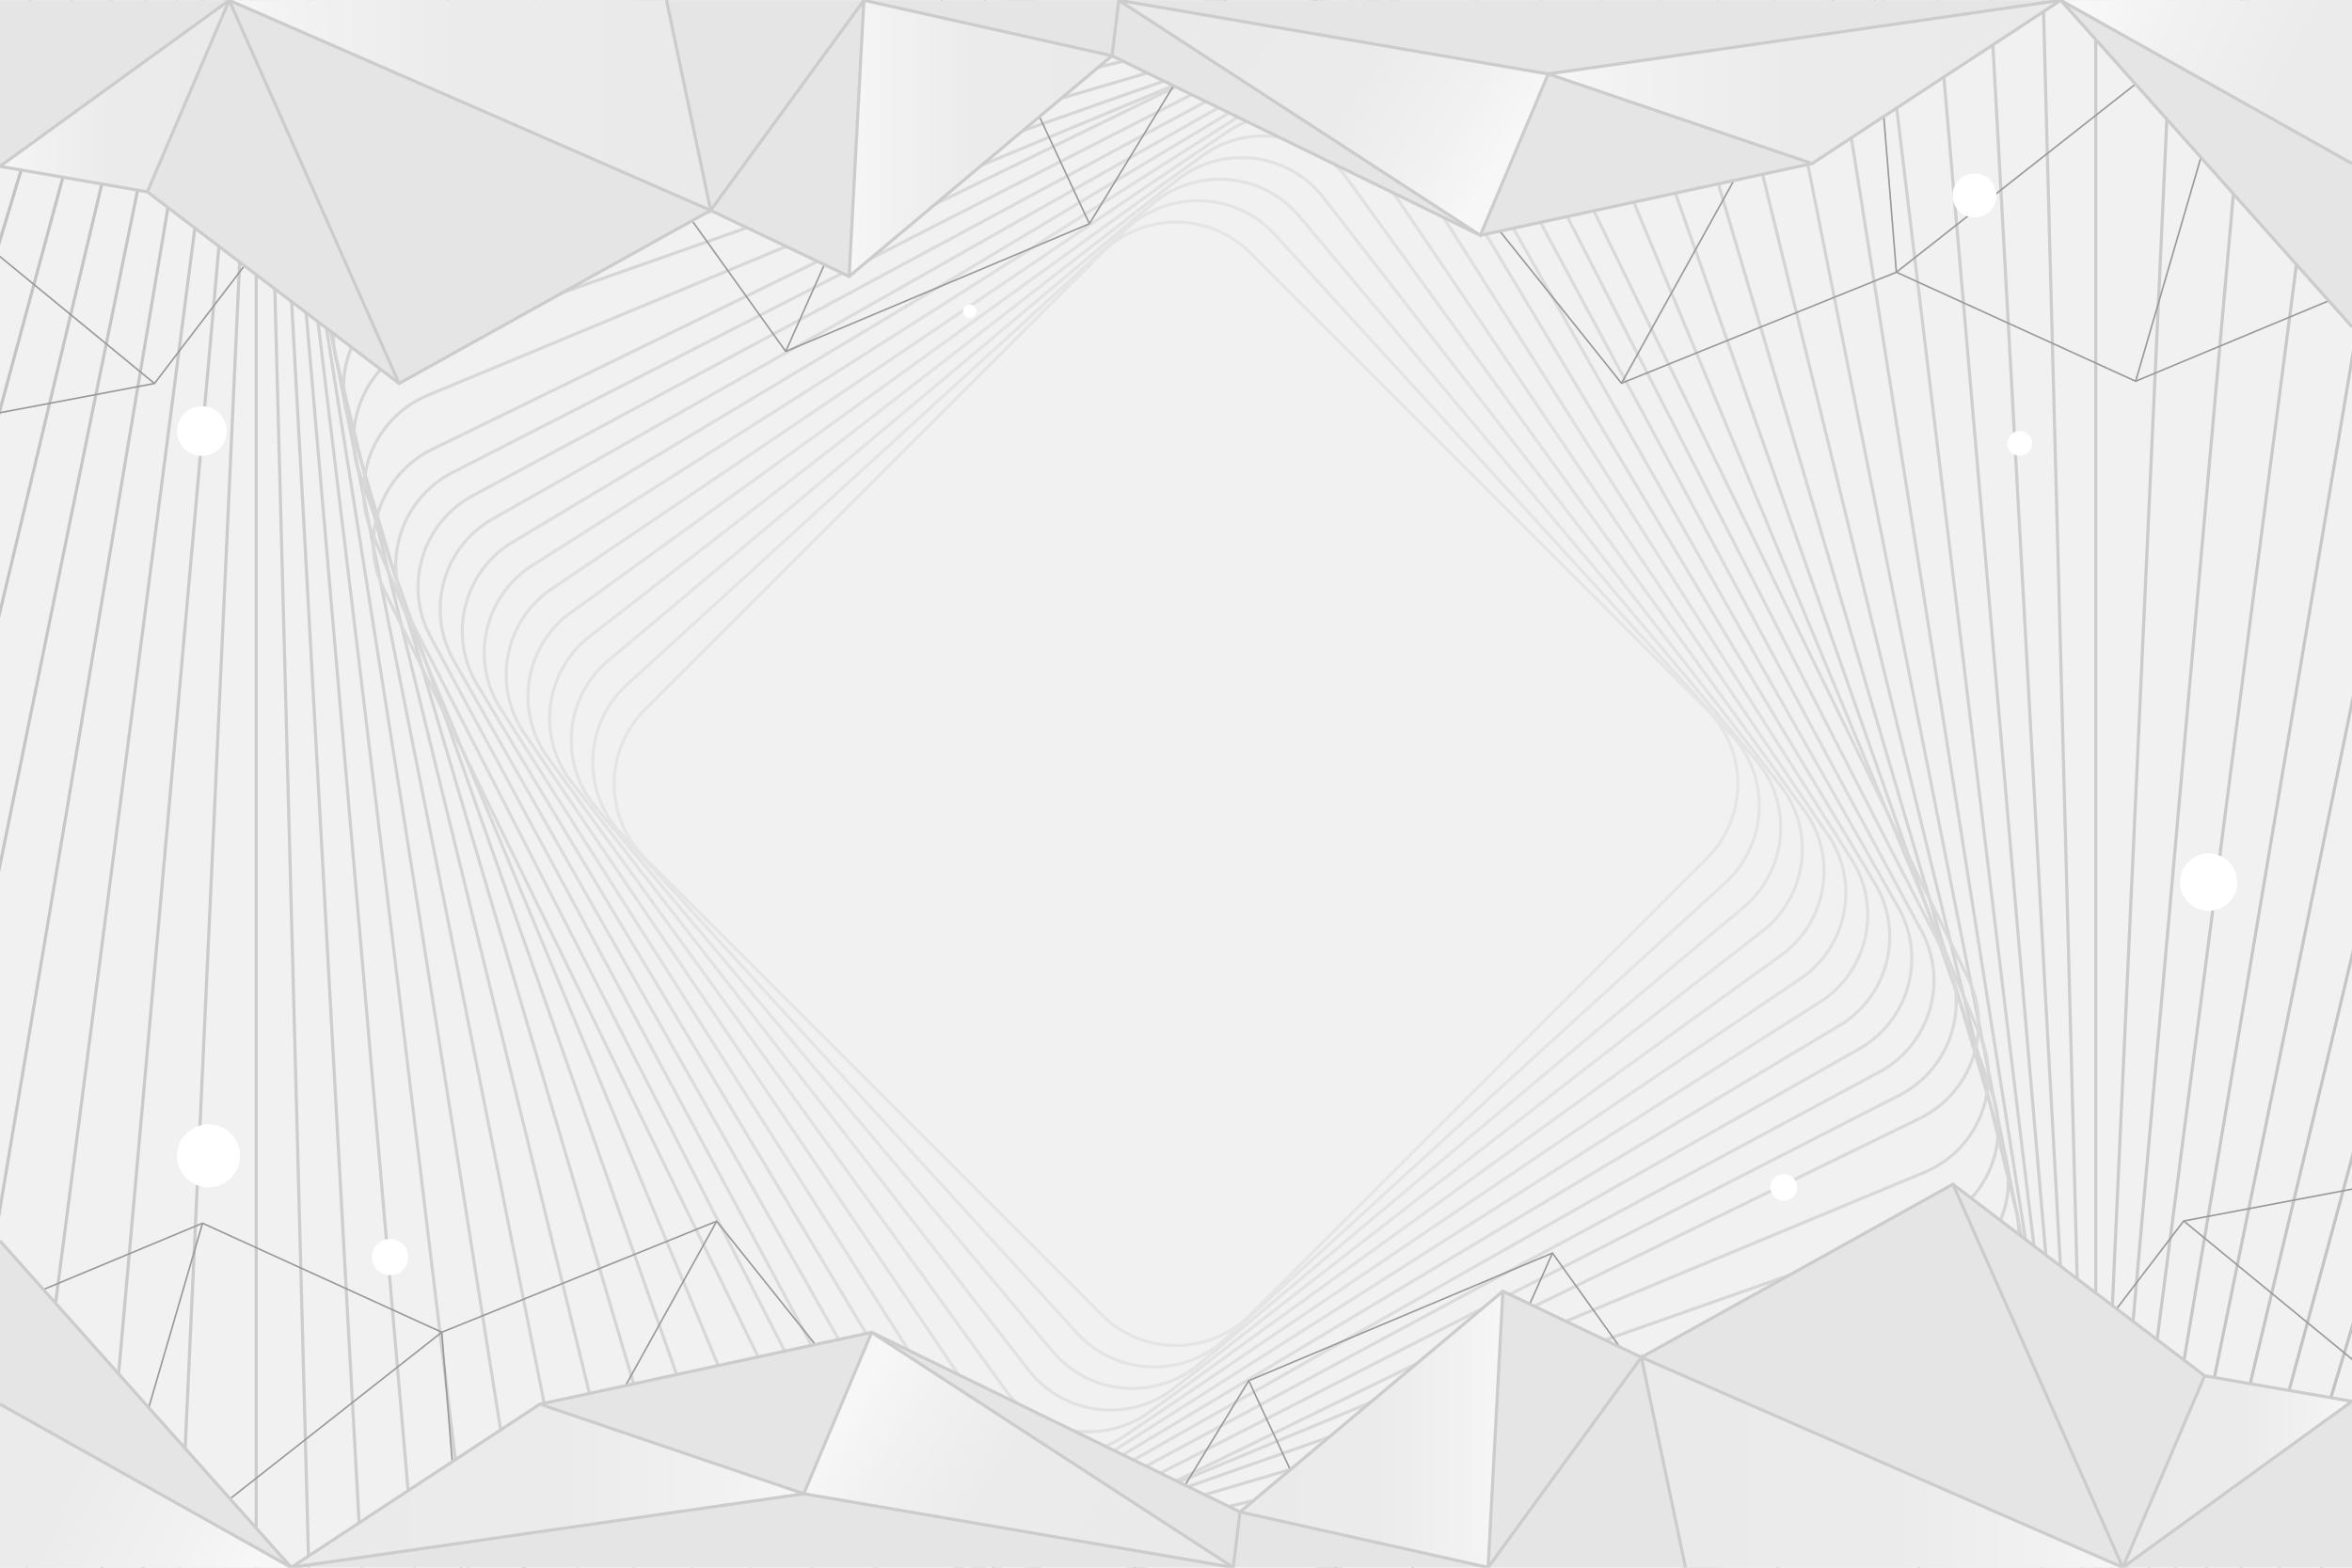 <?xml version="1.0" encoding="utf-8"?>
<!-- Generator: Adobe Illustrator 27.5.0, SVG Export Plug-In . SVG Version: 6.00 Build 0)  -->
<svg version="1.1" xmlns="http://www.w3.org/2000/svg" xmlns:xlink="http://www.w3.org/1999/xlink" x="0px" y="0px"
	 viewBox="0 0 750 500" style="enable-background:new 0 0 750 500;" xml:space="preserve">
<g id="BACKGROUND">
	<rect style="fill:#F1F1F1;" width="750" height="500"/>
</g>
<g id="OBJECTS">
	<g>
		<defs>
			<rect id="SVGID_1_" width="750" height="500"/>
		</defs>
		<clipPath id="SVGID_00000168802827837587368450000009178014228270819730_">
			<use xlink:href="#SVGID_1_"  style="overflow:visible;"/>
		</clipPath>
		<g style="clip-path:url(#SVGID_00000168802827837587368450000009178014228270819730_);">
			<g>
				<path style="fill:none;stroke:#BFBFBF;stroke-miterlimit:10;" d="M-188.353,438.263L82.52-266.977
					c6.639-17.285,26.034-25.916,43.319-19.277L919.076,18.417c17.285,6.639,25.916,26.034,19.277,43.319L667.48,766.977
					c-6.639,17.285-26.034,25.916-43.319,19.277l-793.236-304.671C-186.361,474.943-194.992,455.549-188.353,438.263z"/>
				<path style="fill:none;stroke:#C0C0C0;stroke-miterlimit:10;" d="M-163.803,444.764L82.446-243.595
					c6.035-17.397,25.032-26.608,42.429-20.572L893.23,12.807c17.397,6.035,26.608,25.032,20.572,42.429L667.554,743.595
					c-6.036,17.397-25.032,26.608-42.429,20.572L-143.23,487.193C-160.628,481.158-169.838,462.162-163.803,444.764z"/>
				<path style="fill:none;stroke:#C2C2C2;stroke-miterlimit:10;" d="M-139.253,451.265L82.371-220.213
					c5.432-17.509,24.03-27.3,41.539-21.868L867.385,7.196c17.509,5.432,27.3,24.029,21.868,41.539L667.629,720.213
					c-5.432,17.509-24.03,27.3-41.539,21.868l-743.475-249.276C-134.894,487.372-144.685,468.775-139.253,451.265z"/>
				<path style="fill:none;stroke:#C3C3C3;stroke-miterlimit:10;" d="M-114.702,457.766L82.296-196.831
					c4.828-17.621,23.027-27.992,40.649-23.163L841.539,1.585c17.621,4.828,27.992,23.027,23.163,40.649L667.704,696.831
					c-4.828,17.621-23.027,27.992-40.649,23.163L-91.539,498.415C-109.16,493.586-119.531,475.387-114.702,457.766z"/>
				<path style="fill:none;stroke:#C4C4C4;stroke-miterlimit:10;" d="M-90.152,464.267L82.222-173.449
					c4.225-17.733,22.025-28.684,39.758-24.459L815.693-4.026C833.426,0.199,844.377,18,840.152,35.733L667.778,673.449
					c-4.225,17.733-22.025,28.684-39.758,24.459L-65.693,504.026C-83.427,499.801-94.377,482-90.152,464.267z"/>
				<path style="fill:none;stroke:#C5C5C5;stroke-miterlimit:10;" d="M-65.602,470.768L82.147-150.067
					c3.621-17.845,21.023-29.376,38.868-25.754L789.848-9.637c17.845,3.621,29.376,21.023,25.754,38.868L667.853,650.066
					c-3.621,17.845-21.023,29.376-38.868,25.754L-39.848,509.636C-57.693,506.015-69.224,488.613-65.602,470.768z"/>
				<path style="fill:none;stroke:#C6C6C6;stroke-miterlimit:10;" d="M-41.052,477.269L82.072-126.685
					c3.018-17.957,20.021-30.068,37.978-27.05L764.002-15.247c17.957,3.018,30.068,20.021,27.05,37.978L667.928,626.684
					c-3.018,17.957-20.021,30.068-37.978,27.05L-14.002,515.247C-31.959,512.229-44.07,495.226-41.052,477.269z"/>
				<path style="fill:none;stroke:#C7C7C7;stroke-miterlimit:10;" d="M-16.502,483.77l98.499-587.073
					c2.414-18.069,19.019-30.759,37.088-28.345l619.071,110.79c18.069,2.414,30.759,19.019,28.345,37.088l-98.499,587.073
					c-2.414,18.069-19.019,30.759-37.088,28.345L11.843,520.858C-6.226,518.444-18.916,501.839-16.502,483.77z"/>
				<path style="fill:none;stroke:#C9C9C9;stroke-miterlimit:10;" d="M8.048,490.271L81.923-79.92
					c1.811-18.181,18.017-31.451,36.198-29.641l594.19,83.092c18.181,1.811,31.451,18.017,29.641,36.198L668.077,579.92
					c-1.811,18.181-18.017,31.451-36.198,29.641l-594.19-83.092C19.508,524.658,6.238,508.452,8.048,490.271z"/>
				<path style="fill:none;stroke:#CACACA;stroke-miterlimit:10;" d="M32.598,496.772l49.25-553.31
					c1.207-18.293,17.015-32.143,35.308-30.936l569.31,55.395c18.293,1.207,32.143,17.015,30.936,35.307l-49.25,553.31
					c-1.207,18.293-17.015,32.143-35.308,30.936L63.535,532.08C45.242,530.873,31.391,515.065,32.598,496.772z"/>
				<path style="fill:none;stroke:#CBCBCB;stroke-miterlimit:10;" d="M57.148,503.273L81.773-33.156
					c0.604-18.405,16.013-32.835,34.417-32.232L660.62-37.691c18.405,0.604,32.835,16.013,32.232,34.417l-24.625,536.429
					c-0.604,18.405-16.013,32.835-34.417,32.232L89.38,537.69C70.976,537.087,56.545,521.678,57.148,503.273z"/>
				<path style="fill:none;stroke:#CCCCCC;stroke-miterlimit:10;" d="M81.699,509.774V-9.774c0-18.517,15.011-33.527,33.527-33.527
					h519.548c18.517,0,33.527,15.011,33.527,33.527v519.548c0,18.517-15.011,33.527-33.527,33.527H115.226
					C96.709,543.301,81.699,528.291,81.699,509.774z"/>
				<path style="fill:none;stroke:#CDCDCD;stroke-miterlimit:10;" d="M98.659,507.712L85.405,8.214
					c-0.738-18.346,13.537-33.817,31.883-34.555l499.498-13.255c18.346-0.738,33.817,13.537,34.555,31.883l13.255,499.498
					c0.738,18.346-13.537,33.817-31.883,34.555l-499.498,13.255C114.868,540.333,99.397,526.059,98.659,507.712z"/>
				<path style="fill:none;stroke:#CECECE;stroke-miterlimit:10;" d="M115.62,505.651L89.11,26.202
					C87.635,8.026,101.173-7.905,119.349-9.38L598.798-35.89c18.176-1.476,34.107,12.063,35.582,30.239l26.509,479.449
					c1.476,18.176-12.063,34.107-30.239,35.582l-479.449,26.509C133.026,537.365,117.095,523.827,115.62,505.651z"/>
				<path style="fill:none;stroke:#CFCFCF;stroke-miterlimit:10;" d="M132.58,503.589L92.816,44.19
					c-2.213-18.006,10.589-34.396,28.594-36.61L580.81-32.184c18.006-2.213,34.396,10.589,36.61,28.594l39.764,459.399
					c2.213,18.006-10.589,34.397-28.594,36.61L169.19,532.184C151.185,534.397,134.794,521.595,132.58,503.589z"/>
				<path style="fill:none;stroke:#D1D1D1;stroke-miterlimit:10;" d="M149.541,501.527L96.522,62.178
					c-2.951-17.835,9.115-34.686,26.95-37.637l439.349-53.019c17.835-2.951,34.686,9.115,37.637,26.95l53.019,439.349
					c2.951,17.835-9.115,34.686-26.95,37.637l-439.349,53.019C169.343,531.429,152.492,519.363,149.541,501.527z"/>
				<path style="fill:none;stroke:#D2D2D2;stroke-miterlimit:10;" d="M166.502,499.466L100.228,80.167
					c-3.689-17.665,7.641-34.976,25.306-38.665l419.299-66.273c17.665-3.689,34.976,7.641,38.665,25.306l66.273,419.299
					c3.689,17.665-7.641,34.976-25.306,38.665l-419.299,66.273C187.502,528.461,170.191,517.131,166.502,499.466z"/>
				<path style="fill:none;stroke:#D3D3D3;stroke-miterlimit:10;" d="M183.462,497.404L103.934,98.155
					c-4.427-17.495,6.167-35.266,23.662-39.692l399.249-79.528c17.495-4.427,35.266,6.167,39.692,23.662l79.528,399.249
					c4.427,17.495-6.167,35.266-23.662,39.692l-399.249,79.528C205.66,525.493,187.889,514.899,183.462,497.404z"/>
				<path style="fill:none;stroke:#D4D4D4;stroke-miterlimit:10;" d="M200.423,495.343l-92.783-379.2
					c-5.165-17.325,4.693-35.555,22.017-40.72l379.2-92.783c17.324-5.165,35.555,4.693,40.72,22.017l92.783,379.2
					c5.165,17.324-4.693,35.555-22.017,40.72l-379.2,92.783C223.818,522.524,205.587,512.667,200.423,495.343z"/>
				<path style="fill:none;stroke:#D5D5D5;stroke-miterlimit:10;" d="M217.384,493.281l-106.038-359.15
					c-5.902-17.154,3.219-35.845,20.373-41.747l359.15-106.038c17.154-5.902,35.845,3.219,41.747,20.373l106.038,359.15
					c5.902,17.154-3.219,35.845-20.373,41.747l-359.15,106.038C241.977,519.556,223.286,510.435,217.384,493.281z"/>
				<path style="fill:none;stroke:#D6D6D6;stroke-miterlimit:10;" d="M234.344,491.219l-119.292-339.1
					c-6.64-16.984,1.745-36.135,18.729-42.775l339.1-119.292c16.984-6.64,36.135,1.745,42.775,18.729l119.292,339.1
					c6.64,16.984-1.745,36.135-18.729,42.775l-339.1,119.292C260.135,516.588,240.984,508.203,234.344,491.219z"/>
				<path style="fill:none;stroke:#D8D8D8;stroke-miterlimit:10;" d="M251.305,489.158l-132.547-319.05
					c-7.378-16.814,0.271-36.425,17.085-43.803L454.892-6.242c16.814-7.378,36.425,0.271,43.803,17.085l132.547,319.05
					c7.378,16.814-0.271,36.425-17.085,43.803l-319.05,132.547C278.294,513.62,258.683,505.971,251.305,489.158z"/>
				<path style="fill:none;stroke:#D9D9D9;stroke-miterlimit:10;" d="M268.265,487.096l-145.802-299
					c-8.116-16.643-1.203-36.714,15.44-44.83l299-145.802c16.643-8.116,36.714-1.203,44.83,15.44l145.802,299
					c8.116,16.643,1.203,36.714-15.44,44.83l-299,145.802C296.452,510.652,276.381,503.739,268.265,487.096z"/>
				<path style="fill:none;stroke:#DADADA;stroke-miterlimit:10;" d="M320.878,494.972c-16.321,8.568-36.497,2.284-45.065-14.037
					L130.028,195.878c-8.568-16.321-2.284-36.497,14.037-45.065L429.121,5.028c16.321-8.568,36.497-2.284,45.065,14.037
					l145.785,285.057c8.568,16.321,2.284,36.497-14.037,45.065L320.878,494.972z"/>
				<path style="fill:none;stroke:#DBDBDB;stroke-miterlimit:10;" d="M328.661,487.408c-15.998,9.021-36.279,3.365-45.3-12.633
					L137.592,203.661c-9.021-15.998-3.365-36.279,12.633-45.3L421.339,12.592c15.998-9.021,36.279-3.365,45.3,12.633
					l145.769,271.114c9.021,15.998,3.365,36.279-12.633,45.3L328.661,487.408z"/>
				<path style="fill:none;stroke:#DCDCDC;stroke-miterlimit:10;" d="M336.444,479.844c-15.675,9.473-36.062,4.446-45.535-11.229
					l-145.753-257.17c-9.473-15.675-4.446-36.062,11.229-45.535l257.17-145.753c15.675-9.473,36.062-4.446,45.535,11.229
					l145.753,257.17c9.473,15.675,4.446,36.062-11.229,45.535L336.444,479.844z"/>
				<path style="fill:none;stroke:#DDDDDD;stroke-miterlimit:10;" d="M344.227,472.28c-15.352,9.926-35.844,5.527-45.77-9.826
					L152.72,219.227c-9.926-15.352-5.527-35.844,9.826-45.77L405.773,27.72c15.352-9.926,35.844-5.527,45.77,9.826L597.28,280.773
					c9.926,15.352,5.527,35.844-9.826,45.77L344.227,472.28z"/>
				<path style="fill:none;stroke:#DFDFDF;stroke-miterlimit:10;" d="M352.01,464.716c-15.03,10.378-35.627,6.607-46.005-8.422
					L160.284,227.01c-10.378-15.03-6.607-35.627,8.422-46.005L397.99,35.284c15.03-10.378,35.627-6.607,46.005,8.422L589.716,272.99
					c10.378,15.03,6.608,35.627-8.422,46.005L352.01,464.716z"/>
				<path style="fill:none;stroke:#E0E0E0;stroke-miterlimit:10;" d="M359.793,457.151c-14.707,10.831-35.409,7.689-46.24-7.018
					l-145.704-215.34c-10.831-14.707-7.689-35.409,7.018-46.24l215.34-145.704c14.707-10.831,35.409-7.689,46.24,7.018
					l145.704,215.34c10.831,14.707,7.689,35.409-7.018,46.24L359.793,457.151z"/>
				<path style="fill:none;stroke:#E1E1E1;stroke-miterlimit:10;" d="M367.576,449.587c-14.384,11.283-35.192,8.77-46.475-5.615
					L175.413,242.576c-11.283-14.384-8.77-35.192,5.615-46.475L382.424,50.413c14.384-11.283,35.192-8.77,46.475,5.615
					l145.688,201.397c11.283,14.384,8.77,35.192-5.615,46.475L367.576,449.587z"/>
				<path style="fill:none;stroke:#E2E2E2;stroke-miterlimit:10;" d="M375.359,442.023c-14.061,11.736-34.974,9.85-46.71-4.211
					L182.977,250.359c-11.736-14.061-9.85-34.974,4.211-46.71L374.641,57.977c14.061-11.736,34.974-9.85,46.71,4.211
					l145.672,187.454c11.736,14.061,9.85,34.974-4.211,46.71L375.359,442.023z"/>
				<path style="fill:none;stroke:#E3E3E3;stroke-miterlimit:10;" d="M383.141,434.459c-13.739,12.188-34.757,10.931-46.945-2.807
					l-145.656-173.51c-12.188-13.739-10.931-34.756,2.807-46.945l173.51-145.656c13.739-12.188,34.756-10.931,46.945,2.807
					l145.656,173.51c12.188,13.739,10.931,34.757-2.807,46.945L383.141,434.459z"/>
				<path style="fill:none;stroke:#E4E4E4;stroke-miterlimit:10;" d="M390.924,426.895c-13.416,12.641-34.539,12.012-47.18-1.404
					l-145.64-159.567c-12.641-13.416-12.012-34.539,1.404-47.18l159.567-145.64c13.416-12.641,34.539-12.012,47.18,1.404
					l145.64,159.567c12.641,13.416,12.012,34.539-1.404,47.18L390.924,426.895z"/>
				<path style="fill:none;stroke:#E5E5E5;stroke-miterlimit:10;" d="M351.293,419.331L205.669,273.707
					c-13.093-13.093-13.093-34.321,0-47.415L351.293,80.669c13.093-13.093,34.321-13.093,47.415,0l145.624,145.624
					c13.093,13.093,13.093,34.321,0,47.415L398.707,419.331C385.614,432.424,364.386,432.424,351.293,419.331z"/>
			</g>
			<g>
				<g>
					<polyline style="fill:none;stroke:#999999;stroke-width:0.5;stroke-miterlimit:10;" points="-52.123,141.496 49.263,122.303 
						156.94,-18.676 250.547,112.089 347.394,71.362 403.185,-20.214 517.055,122.23 604.716,86.82 681.007,121.589 772.461,83.484 
											"/>
					<polyline style="fill:none;stroke:#999999;stroke-width:0.5;stroke-miterlimit:10;" points="604.716,86.82 716.886,-1.44 
						681.007,121.589 					"/>
					<polyline style="fill:none;stroke:#999999;stroke-width:0.5;stroke-miterlimit:10;" points="517.055,122.23 596.042,-20.322 
						604.716,86.82 					"/>
					<polyline style="fill:none;stroke:#999999;stroke-width:0.5;stroke-miterlimit:10;" points="347.394,71.362 307.084,-15.035 
						250.547,112.089 					"/>
					
						<line style="fill:none;stroke:#999999;stroke-width:0.5;stroke-miterlimit:10;" x1="49.263" y1="122.303" x2="-39.145" y2="49.685"/>
				</g>
				<g>
					<polyline style="fill:#E5E5E5;" points="750,0.088 750,104.229 657.124,0.088 577.845,52.159 472.044,75.06 354.592,17.787 
						270.767,88.173 226.612,67.099 127.263,122.293 46.981,61.191 0,53.05 0,0.088 					"/>
					<g>
						
							<linearGradient id="SVGID_00000131363347556700900870000008334000856982195349_" gradientUnits="userSpaceOnUse" x1="270.767" y1="833.753" x2="355.032" y2="833.753" gradientTransform="matrix(1 0 0 -1 0 877.884)">
							<stop  offset="0" style="stop-color:#FFFFFF"/>
							<stop  offset="0.15" style="stop-color:#F8F8F8"/>
							<stop  offset="0.465" style="stop-color:#EFEFEF"/>
							<stop  offset="1" style="stop-color:#EDEDED"/>
						</linearGradient>
						<polygon style="opacity:0.7;fill:url(#SVGID_00000131363347556700900870000008334000856982195349_);" points="270.767,88.173 
							275.874,0.088 355.032,18.018 						"/>
						
							<linearGradient id="SVGID_00000105408990394730143150000005384815425506149034_" gradientUnits="userSpaceOnUse" x1="72.996" y1="844.031" x2="226.798" y2="844.031" gradientTransform="matrix(1 0 0 -1 0 877.884)">
							<stop  offset="0" style="stop-color:#FFFFFF"/>
							<stop  offset="0.15" style="stop-color:#F8F8F8"/>
							<stop  offset="0.465" style="stop-color:#EFEFEF"/>
							<stop  offset="1" style="stop-color:#EDEDED"/>
						</linearGradient>
						<polyline style="opacity:0.7;fill:url(#SVGID_00000105408990394730143150000005384815425506149034_);" points="72.997,0.088 
							226.798,67.617 212.539,0.088 						"/>
						
							<linearGradient id="SVGID_00000067196882839760870320000002816940447165057458_" gradientUnits="userSpaceOnUse" x1="0" y1="847.402" x2="72.996" y2="847.402" gradientTransform="matrix(1 0 0 -1 0 877.884)">
							<stop  offset="0" style="stop-color:#FFFFFF"/>
							<stop  offset="0.15" style="stop-color:#F8F8F8"/>
							<stop  offset="0.465" style="stop-color:#EFEFEF"/>
							<stop  offset="1" style="stop-color:#EDEDED"/>
						</linearGradient>
						<polygon style="opacity:0.7;fill:url(#SVGID_00000067196882839760870320000002816940447165057458_);" points="0,53.235 
							46.652,60.963 72.997,0 						"/>
						
							<linearGradient id="SVGID_00000117636493597048853150000015849244078038303658_" gradientUnits="userSpaceOnUse" x1="479.515" y1="830.432" x2="391.291" y2="887.745" gradientTransform="matrix(1 0 0 -1 0 877.884)">
							<stop  offset="0" style="stop-color:#FFFFFF"/>
							<stop  offset="0.15" style="stop-color:#F8F8F8"/>
							<stop  offset="0.465" style="stop-color:#EFEFEF"/>
							<stop  offset="1" style="stop-color:#EDEDED"/>
						</linearGradient>
						<polygon style="opacity:0.7;fill:url(#SVGID_00000117636493597048853150000015849244078038303658_);" points="472.044,75.06 
							493.444,23.851 356.347,0.088 						"/>
						
							<linearGradient id="SVGID_00000105416331773239243680000012402833384170512050_" gradientUnits="userSpaceOnUse" x1="493.444" y1="851.76" x2="656.633" y2="851.76" gradientTransform="matrix(1 0 0 -1 0 877.884)">
							<stop  offset="0" style="stop-color:#FFFFFF"/>
							<stop  offset="0.15" style="stop-color:#F8F8F8"/>
							<stop  offset="0.465" style="stop-color:#EFEFEF"/>
							<stop  offset="1" style="stop-color:#EDEDED"/>
						</linearGradient>
						<polygon style="opacity:0.7;fill:url(#SVGID_00000105416331773239243680000012402833384170512050_);" points="577.845,52.159 
							493.444,23.851 656.633,0.088 						"/>
						
							<linearGradient id="SVGID_00000162325185625600467930000001634550299956072622_" gradientUnits="userSpaceOnUse" x1="677.513" y1="886.205" x2="792.843" y2="831.402" gradientTransform="matrix(1 0 0 -1 0 877.884)">
							<stop  offset="0" style="stop-color:#FFFFFF"/>
							<stop  offset="0.15" style="stop-color:#F8F8F8"/>
							<stop  offset="0.465" style="stop-color:#EFEFEF"/>
							<stop  offset="1" style="stop-color:#EDEDED"/>
						</linearGradient>
						<polygon style="opacity:0.7;fill:url(#SVGID_00000162325185625600467930000001634550299956072622_);" points="750,52.159 
							656.633,0.088 750,0.088 						"/>
					</g>
					<path style="fill:none;stroke:#CCCCCC;stroke-miterlimit:10;" d="M750,104.229L657.124,0.088l-79.278,52.07L472.044,75.06
						L354.592,17.787l-83.825,70.386l-44.155-21.074l-99.349,55.194L46.981,61.191L0,53.05L73.084,0.088l153.528,67.011
						 M46.981,61.191L73.084,0.088l54.179,122.204 M212.539,0.088l14.073,67.011l48.863-67.011l-4.708,88.085 M356.755,0.088
						l136.941,23.492L472.044,75.06L356.755,0.088l-2.163,17.699L275.475,0.088 M577.845,52.159l-84.15-28.578L657.124,0.088
						L750,52.159"/>
				</g>
			</g>
			<g>
				<g>
					<polyline style="fill:none;stroke:#999999;stroke-width:0.5;stroke-miterlimit:10;" points="797.716,370.228 696.33,389.421 
						588.652,530.4 495.046,399.635 398.199,440.362 342.408,531.938 228.538,389.494 140.877,424.904 64.586,390.135 
						-26.868,428.24 					"/>
					<polyline style="fill:none;stroke:#999999;stroke-width:0.5;stroke-miterlimit:10;" points="140.877,424.904 28.707,513.165 
						64.586,390.135 					"/>
					<polyline style="fill:none;stroke:#999999;stroke-width:0.5;stroke-miterlimit:10;" points="228.538,389.494 149.551,532.047 
						140.877,424.904 					"/>
					<polyline style="fill:none;stroke:#999999;stroke-width:0.5;stroke-miterlimit:10;" points="398.199,440.362 438.509,526.76 
						495.046,399.635 					"/>
					
						<line style="fill:none;stroke:#999999;stroke-width:0.5;stroke-miterlimit:10;" x1="696.33" y1="389.421" x2="784.738" y2="462.04"/>
				</g>
				<g>
					<polyline style="fill:#E5E5E5;" points="0,499.912 0,395.771 92.876,499.912 172.155,447.841 277.956,424.94 395.408,482.213 
						479.233,411.827 523.388,432.901 622.737,377.707 703.019,438.809 750,446.95 750,499.912 					"/>
					<g>
						
							<linearGradient id="SVGID_00000012461337728303738810000009377860841487843999_" gradientUnits="userSpaceOnUse" x1="270.767" y1="1211.46" x2="355.032" y2="1211.46" gradientTransform="matrix(-1 0 0 1 750 -755.591)">
							<stop  offset="0" style="stop-color:#FFFFFF"/>
							<stop  offset="0.15" style="stop-color:#F8F8F8"/>
							<stop  offset="0.465" style="stop-color:#EFEFEF"/>
							<stop  offset="1" style="stop-color:#EDEDED"/>
						</linearGradient>
						<polygon style="opacity:0.7;fill:url(#SVGID_00000012461337728303738810000009377860841487843999_);" points="
							479.233,411.827 474.126,499.912 394.968,481.982 						"/>
						
							<linearGradient id="SVGID_00000015357083433381883620000018095250489824776857_" gradientUnits="userSpaceOnUse" x1="72.996" y1="1221.738" x2="226.798" y2="1221.738" gradientTransform="matrix(-1 0 0 1 750 -755.591)">
							<stop  offset="0" style="stop-color:#FFFFFF"/>
							<stop  offset="0.15" style="stop-color:#F8F8F8"/>
							<stop  offset="0.465" style="stop-color:#EFEFEF"/>
							<stop  offset="1" style="stop-color:#EDEDED"/>
						</linearGradient>
						<polyline style="opacity:0.7;fill:url(#SVGID_00000015357083433381883620000018095250489824776857_);" points="
							677.003,499.912 523.201,432.383 537.461,499.912 						"/>
						
							<linearGradient id="SVGID_00000147204461586115119170000015721871333520092289_" gradientUnits="userSpaceOnUse" x1="0" y1="1225.11" x2="72.996" y2="1225.11" gradientTransform="matrix(-1 0 0 1 750 -755.591)">
							<stop  offset="0" style="stop-color:#FFFFFF"/>
							<stop  offset="0.15" style="stop-color:#F8F8F8"/>
							<stop  offset="0.465" style="stop-color:#EFEFEF"/>
							<stop  offset="1" style="stop-color:#EDEDED"/>
						</linearGradient>
						<polygon style="opacity:0.7;fill:url(#SVGID_00000147204461586115119170000015721871333520092289_);" points="750,446.765 
							703.348,439.037 677.003,500 						"/>
						
							<linearGradient id="SVGID_00000071561474249348528510000002893996084618304665_" gradientUnits="userSpaceOnUse" x1="479.515" y1="1208.139" x2="391.291" y2="1265.452" gradientTransform="matrix(-1 0 0 1 750 -755.591)">
							<stop  offset="0" style="stop-color:#FFFFFF"/>
							<stop  offset="0.15" style="stop-color:#F8F8F8"/>
							<stop  offset="0.465" style="stop-color:#EFEFEF"/>
							<stop  offset="1" style="stop-color:#EDEDED"/>
						</linearGradient>
						<polygon style="opacity:0.7;fill:url(#SVGID_00000071561474249348528510000002893996084618304665_);" points="277.956,424.94 
							256.556,476.149 393.653,499.912 						"/>
						
							<linearGradient id="SVGID_00000175324050859839365390000009377789614483967153_" gradientUnits="userSpaceOnUse" x1="493.444" y1="1229.467" x2="656.633" y2="1229.467" gradientTransform="matrix(-1 0 0 1 750 -755.591)">
							<stop  offset="0" style="stop-color:#FFFFFF"/>
							<stop  offset="0.15" style="stop-color:#F8F8F8"/>
							<stop  offset="0.465" style="stop-color:#EFEFEF"/>
							<stop  offset="1" style="stop-color:#EDEDED"/>
						</linearGradient>
						<polygon style="opacity:0.7;fill:url(#SVGID_00000175324050859839365390000009377789614483967153_);" points="
							172.155,447.841 256.556,476.149 93.367,499.912 						"/>
						
							<linearGradient id="SVGID_00000116225045405831598620000015068333621990568349_" gradientUnits="userSpaceOnUse" x1="677.513" y1="1263.912" x2="792.843" y2="1209.11" gradientTransform="matrix(-1 0 0 1 750 -755.591)">
							<stop  offset="0" style="stop-color:#FFFFFF"/>
							<stop  offset="0.15" style="stop-color:#F8F8F8"/>
							<stop  offset="0.465" style="stop-color:#EFEFEF"/>
							<stop  offset="1" style="stop-color:#EDEDED"/>
						</linearGradient>
						<polygon style="opacity:0.7;fill:url(#SVGID_00000116225045405831598620000015068333621990568349_);" points="0,447.841 
							93.367,499.912 0,499.912 						"/>
					</g>
					<path style="fill:none;stroke:#CCCCCC;stroke-miterlimit:10;" d="M0,395.771l92.876,104.141l79.278-52.07l105.802-22.901
						l117.452,57.273l83.825-70.386l44.155,21.074l99.349-55.194l80.282,61.102L750,446.95l-73.084,52.961l-153.528-67.011
						 M703.019,438.809l-26.102,61.102l-54.179-122.204 M537.461,499.912l-14.073-67.011l-48.863,67.011l4.708-88.085
						 M393.245,499.912l-136.941-23.492l21.652-51.479L393.245,499.912l2.163-17.699l79.117,17.699 M172.155,447.841l84.149,28.578
						L92.876,499.912L0,447.841"/>
				</g>
			</g>
		</g>
		<g style="clip-path:url(#SVGID_00000168802827837587368450000009178014228270819730_);">
			<path style="fill:#FFFFFF;" d="M130.164,400.941c0,3.197-2.591,5.788-5.788,5.788c-3.196,0-5.788-2.591-5.788-5.788
				c0-3.196,2.591-5.788,5.788-5.788C127.572,395.153,130.164,397.745,130.164,400.941z"/>
			
				<ellipse transform="matrix(0.204 -0.979 0.979 0.204 -83.307 172.475)" style="fill:#FFFFFF;" cx="64.366" cy="137.446" rx="7.92" ry="7.92"/>
			<path style="fill:#FFFFFF;" d="M648.015,141.406c0,2.187-1.773,3.96-3.96,3.96c-2.187,0-3.96-1.773-3.96-3.96
				s1.773-3.96,3.96-3.96C646.242,137.446,648.015,139.219,648.015,141.406z"/>
			
				<ellipse transform="matrix(0.231 -0.973 0.973 0.231 268.025 901.439)" style="fill:#FFFFFF;" cx="704.065" cy="281.226" rx="9.139" ry="9.139"/>
			<path style="fill:#FFFFFF;" d="M573.079,378.704c0,2.355-1.909,4.265-4.265,4.265c-2.355,0-4.265-1.909-4.265-4.265
				c0-2.355,1.909-4.265,4.265-4.265C571.169,374.439,573.079,376.349,573.079,378.704z"/>
			<path style="fill:#FFFFFF;" d="M311.385,99.281c0,1.178-0.955,2.132-2.132,2.132c-1.178,0-2.132-0.955-2.132-2.132
				c0-1.178,0.955-2.132,2.132-2.132C310.43,97.148,311.385,98.103,311.385,99.281z"/>
			<circle style="fill:#FFFFFF;" cx="66.498" cy="368.651" r="10.052"/>
			<path style="fill:#FFFFFF;" d="M636.629,62.349c0,3.874-3.141,7.015-7.015,7.015c-3.875,0-7.015-3.141-7.015-7.015
				s3.141-7.015,7.015-7.015C633.488,55.334,636.629,58.475,636.629,62.349z"/>
		</g>
	</g>
</g>
</svg>
